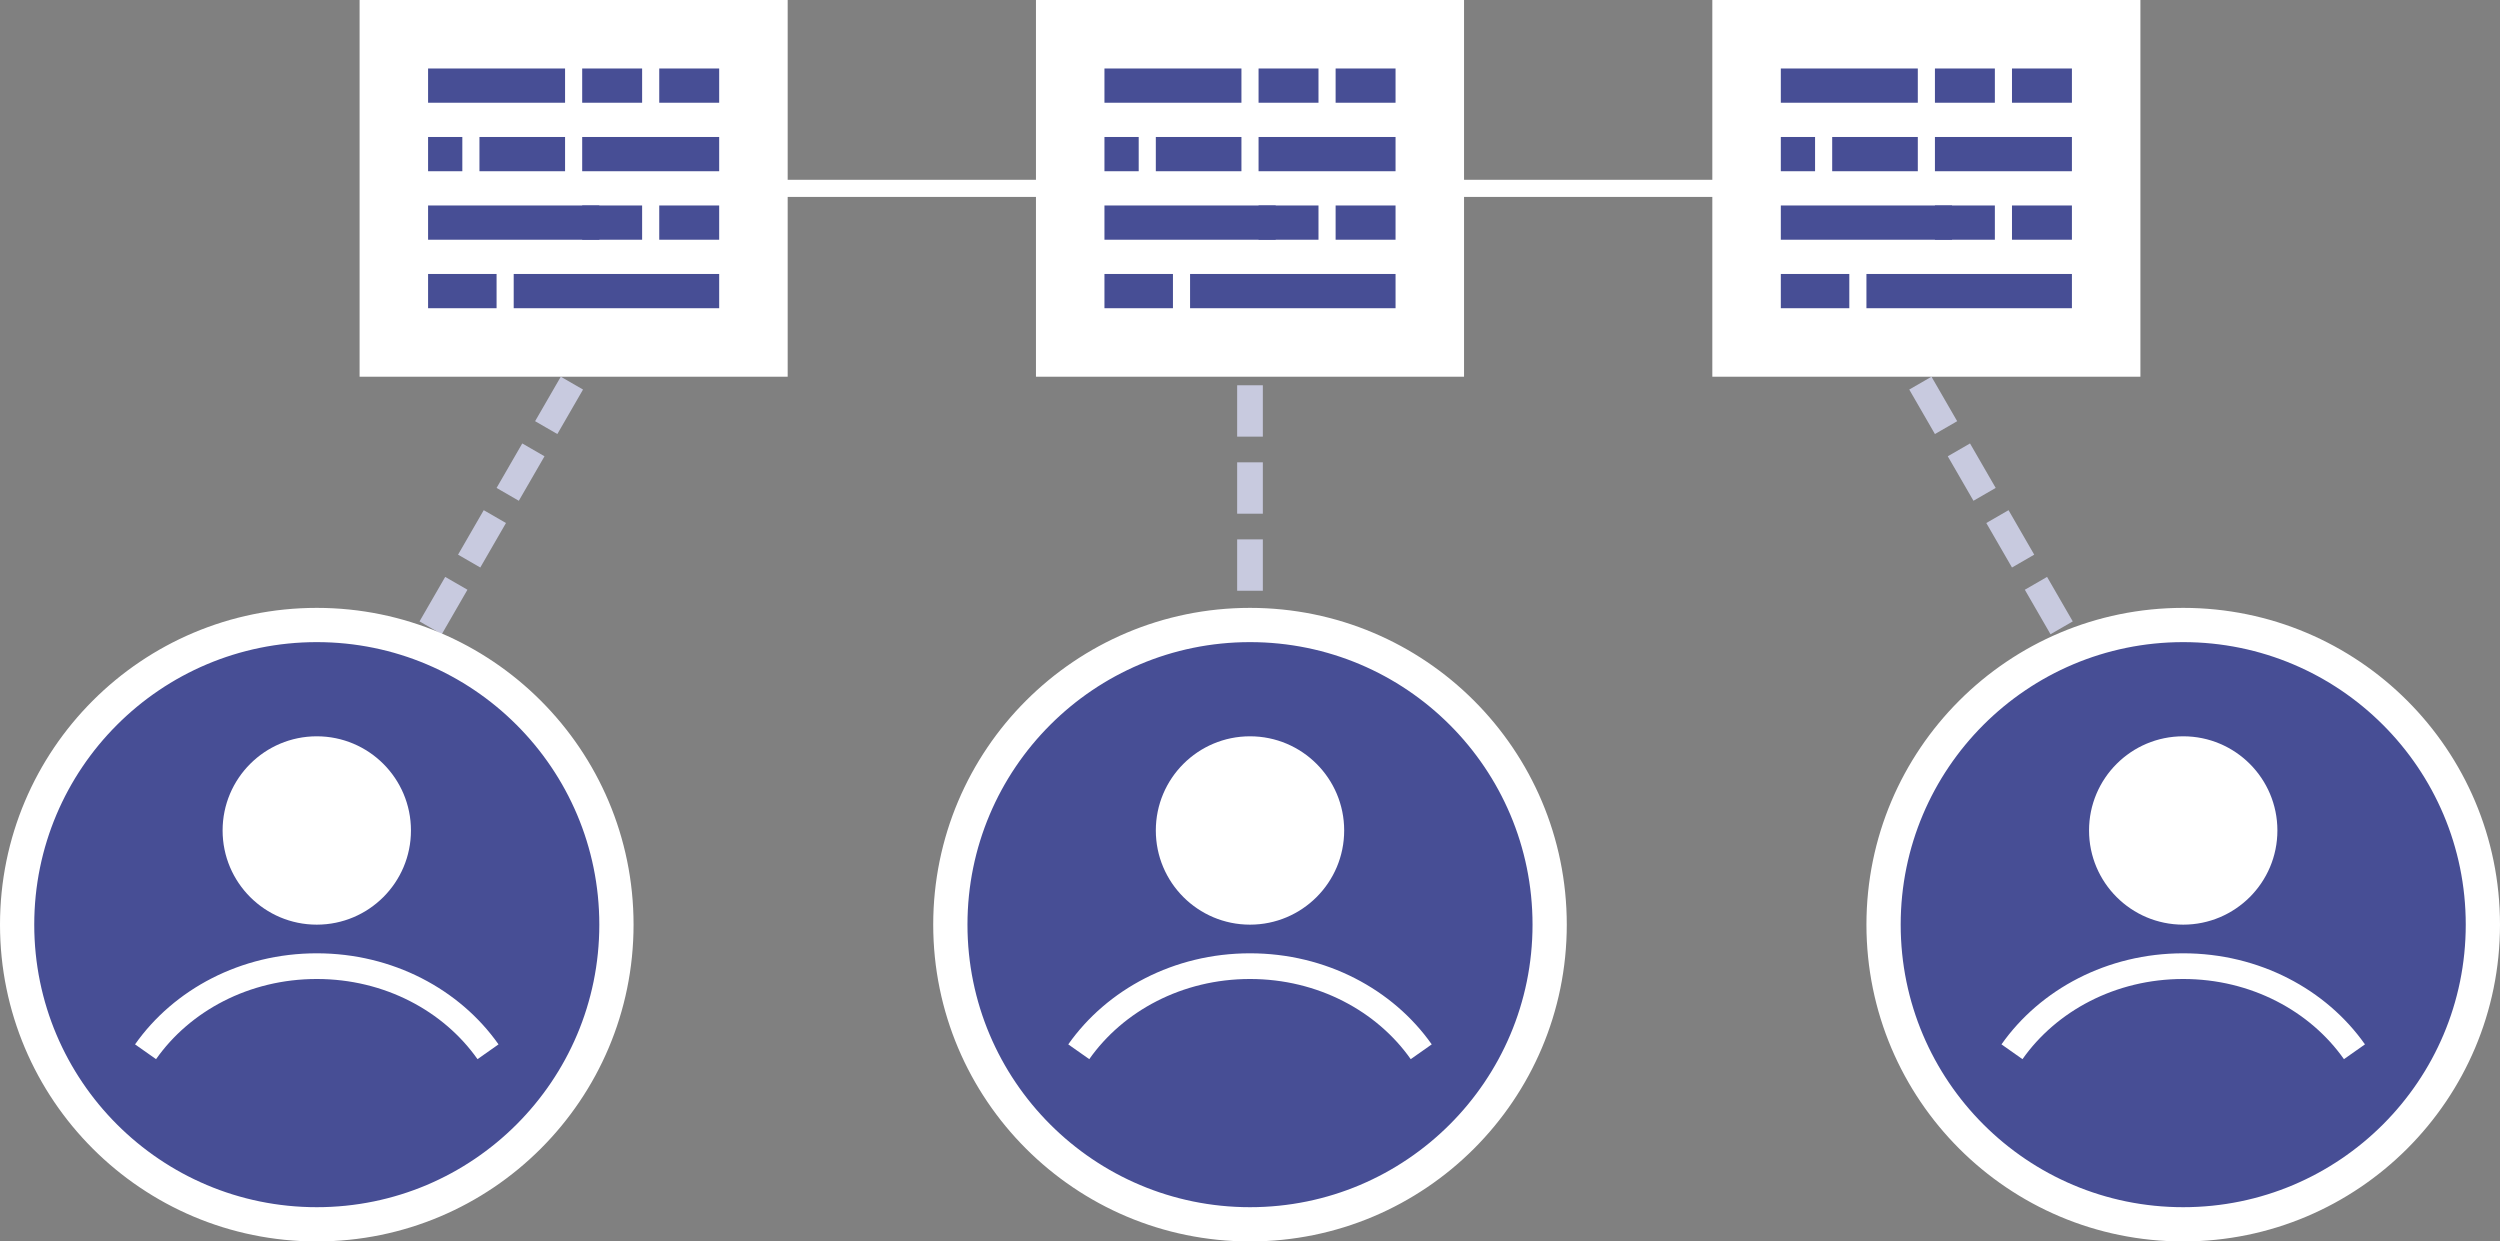 <?xml version="1.0" encoding="UTF-8"?>
<svg width="292px" height="145px" viewBox="0 0 292 145" version="1.1" xmlns="http://www.w3.org/2000/svg" xmlns:xlink="http://www.w3.org/1999/xlink">
    <rect x="0" y="0" width="292" height="145" fill="#808080" stroke="none"/>
    <!-- Generator: Sketch 53.2 (72643) - https://sketchapp.com -->
    <title>Åbent team / GitHub_Front</title>
    <desc>Created with Sketch.</desc>
    <g id="Illustrationer" stroke="none" stroke-width="1" fill="none" fill-rule="evenodd">
        <g id="Illustrationer_Front" transform="translate(-524, -585)">
            <g id="Åbent-team-/-GitHub" transform="translate(526, 585)">
                <rect id="Rectangle" fill="#FFFFFF" x="86" y="21" width="115" height="2"></rect>
                <g id="Group-5" transform="translate(142.5, 45)" fill="#C8CADF">
                    <rect id="Rectangle-Copy-38" x="0" y="0" width="3" height="6"></rect>
                    <rect id="Rectangle-Copy-38" x="0" y="9" width="3" height="6"></rect>
                    <rect id="Rectangle-Copy-38" x="0" y="18" width="3" height="6"></rect>
                </g>
                <g id="Group-10" transform="translate(56.549, 59.039) rotate(-330) translate(-56.549, -59.039) translate(55.049, 42.539)" fill="#C8CADF">
                    <rect id="Rectangle-Copy-39" x="0" y="0" width="3" height="6"></rect>
                    <rect id="Rectangle-Copy-40" x="0" y="9" width="3" height="6"></rect>
                    <rect id="Rectangle-Copy-41" x="0" y="18" width="3" height="6"></rect>
                    <rect id="Rectangle-Copy-41" x="0" y="27" width="3" height="6"></rect>
                </g>
                <g id="Group-10" transform="translate(230.549, 59.039) scale(-1, 1) rotate(-330) translate(-230.549, -59.039) translate(229.049, 42.539)" fill="#C8CADF">
                    <rect id="Rectangle-Copy-39" x="0" y="0" width="3" height="6"></rect>
                    <rect id="Rectangle-Copy-40" x="0" y="9" width="3" height="6"></rect>
                    <rect id="Rectangle-Copy-41" x="0" y="18" width="3" height="6"></rect>
                    <rect id="Rectangle-Copy-41" x="0" y="27" width="3" height="6"></rect>
                </g>
                <g id="Code" transform="translate(40, 0)">
                    <g>
                        <rect id="Rectangle" fill="#FFFFFF" x="0" y="0" width="50" height="44"></rect>
                        <rect id="Rectangle" fill="#474E95" x="8" y="8" width="16" height="4"></rect>
                        <rect id="Rectangle-Copy-6" fill="#474E95" x="8" y="24" width="20" height="4"></rect>
                        <rect id="Rectangle-Copy-3" fill="#474E95" x="26" y="16" width="16" height="4"></rect>
                        <rect id="Rectangle-Copy-9" fill="#474E95" x="18" y="32" width="24" height="4"></rect>
                        <rect id="Rectangle-Copy" fill="#474E95" x="26" y="8" width="7" height="4"></rect>
                        <rect id="Rectangle-Copy-7" fill="#474E95" x="26" y="24" width="7" height="4"></rect>
                        <rect id="Rectangle-Copy-2" fill="#474E95" x="35" y="8" width="7" height="4"></rect>
                        <rect id="Rectangle-Copy-8" fill="#474E95" x="35" y="24" width="7" height="4"></rect>
                        <rect id="Rectangle-Copy-4" fill="#474E95" x="14" y="16" width="10" height="4"></rect>
                        <rect id="Rectangle-Copy-5" fill="#474E95" x="8" y="16" width="4" height="4"></rect>
                        <rect id="Rectangle-Copy-11" fill="#474E95" x="8" y="32" width="8" height="4"></rect>
                    </g>
                </g>
                <g id="Code" transform="translate(119, 0)">
                    <g>
                        <rect id="Rectangle" fill="#FFFFFF" x="0" y="0" width="50" height="44"></rect>
                        <rect id="Rectangle" fill="#474E95" x="8" y="8" width="16" height="4"></rect>
                        <rect id="Rectangle-Copy-6" fill="#474E95" x="8" y="24" width="20" height="4"></rect>
                        <rect id="Rectangle-Copy-3" fill="#474E95" x="26" y="16" width="16" height="4"></rect>
                        <rect id="Rectangle-Copy-9" fill="#474E95" x="18" y="32" width="24" height="4"></rect>
                        <rect id="Rectangle-Copy" fill="#474E95" x="26" y="8" width="7" height="4"></rect>
                        <rect id="Rectangle-Copy-7" fill="#474E95" x="26" y="24" width="7" height="4"></rect>
                        <rect id="Rectangle-Copy-2" fill="#474E95" x="35" y="8" width="7" height="4"></rect>
                        <rect id="Rectangle-Copy-8" fill="#474E95" x="35" y="24" width="7" height="4"></rect>
                        <rect id="Rectangle-Copy-4" fill="#474E95" x="14" y="16" width="10" height="4"></rect>
                        <rect id="Rectangle-Copy-5" fill="#474E95" x="8" y="16" width="4" height="4"></rect>
                        <rect id="Rectangle-Copy-11" fill="#474E95" x="8" y="32" width="8" height="4"></rect>
                    </g>
                </g>
                <g id="Code" transform="translate(198, 0)">
                    <g>
                        <rect id="Rectangle" fill="#FFFFFF" x="0" y="0" width="50" height="44"></rect>
                        <rect id="Rectangle" fill="#474E95" x="8" y="8" width="16" height="4"></rect>
                        <rect id="Rectangle-Copy-6" fill="#474E95" x="8" y="24" width="20" height="4"></rect>
                        <rect id="Rectangle-Copy-3" fill="#474E95" x="26" y="16" width="16" height="4"></rect>
                        <rect id="Rectangle-Copy-9" fill="#474E95" x="18" y="32" width="24" height="4"></rect>
                        <rect id="Rectangle-Copy" fill="#474E95" x="26" y="8" width="7" height="4"></rect>
                        <rect id="Rectangle-Copy-7" fill="#474E95" x="26" y="24" width="7" height="4"></rect>
                        <rect id="Rectangle-Copy-2" fill="#474E95" x="35" y="8" width="7" height="4"></rect>
                        <rect id="Rectangle-Copy-8" fill="#474E95" x="35" y="24" width="7" height="4"></rect>
                        <rect id="Rectangle-Copy-4" fill="#474E95" x="14" y="16" width="10" height="4"></rect>
                        <rect id="Rectangle-Copy-5" fill="#474E95" x="8" y="16" width="4" height="4"></rect>
                        <rect id="Rectangle-Copy-11" fill="#474E95" x="8" y="32" width="8" height="4"></rect>
                    </g>
                </g>
                <g id="Avatar" transform="translate(0, 73)">
                    <g>
                        <circle id="Oval" stroke="#FFFFFF" stroke-width="4" fill="#474E95" cx="35" cy="35" r="35"></circle>
                        <circle id="Oval" fill="#FFFFFF" cx="35" cy="24" r="11"></circle>
                        <path d="M55,49.846 C50.771,43.837 43.403,39.846 35,39.846 C26.595,39.846 19.229,43.837 15,49.846" id="Stroke-3" stroke="#FFFFFF" stroke-width="3"></path>
                    </g>
                </g>
                <g id="Avatar" transform="translate(109, 73)">
                    <g>
                        <circle id="Oval" stroke="#FFFFFF" stroke-width="4" fill="#474E95" cx="35" cy="35" r="35"></circle>
                        <circle id="Oval" fill="#FFFFFF" cx="35" cy="24" r="11"></circle>
                        <path d="M55,49.846 C50.771,43.837 43.403,39.846 35,39.846 C26.595,39.846 19.229,43.837 15,49.846" id="Stroke-3" stroke="#FFFFFF" stroke-width="3"></path>
                    </g>
                </g>
                <g id="Avatar" transform="translate(218, 73)">
                    <g>
                        <circle id="Oval" stroke="#FFFFFF" stroke-width="4" fill="#474E95" cx="35" cy="35" r="35"></circle>
                        <circle id="Oval" fill="#FFFFFF" cx="35" cy="24" r="11"></circle>
                        <path d="M55,49.846 C50.771,43.837 43.403,39.846 35,39.846 C26.595,39.846 19.229,43.837 15,49.846" id="Stroke-3" stroke="#FFFFFF" stroke-width="3"></path>
                    </g>
                </g>
            </g>
        </g>
    </g>
</svg>